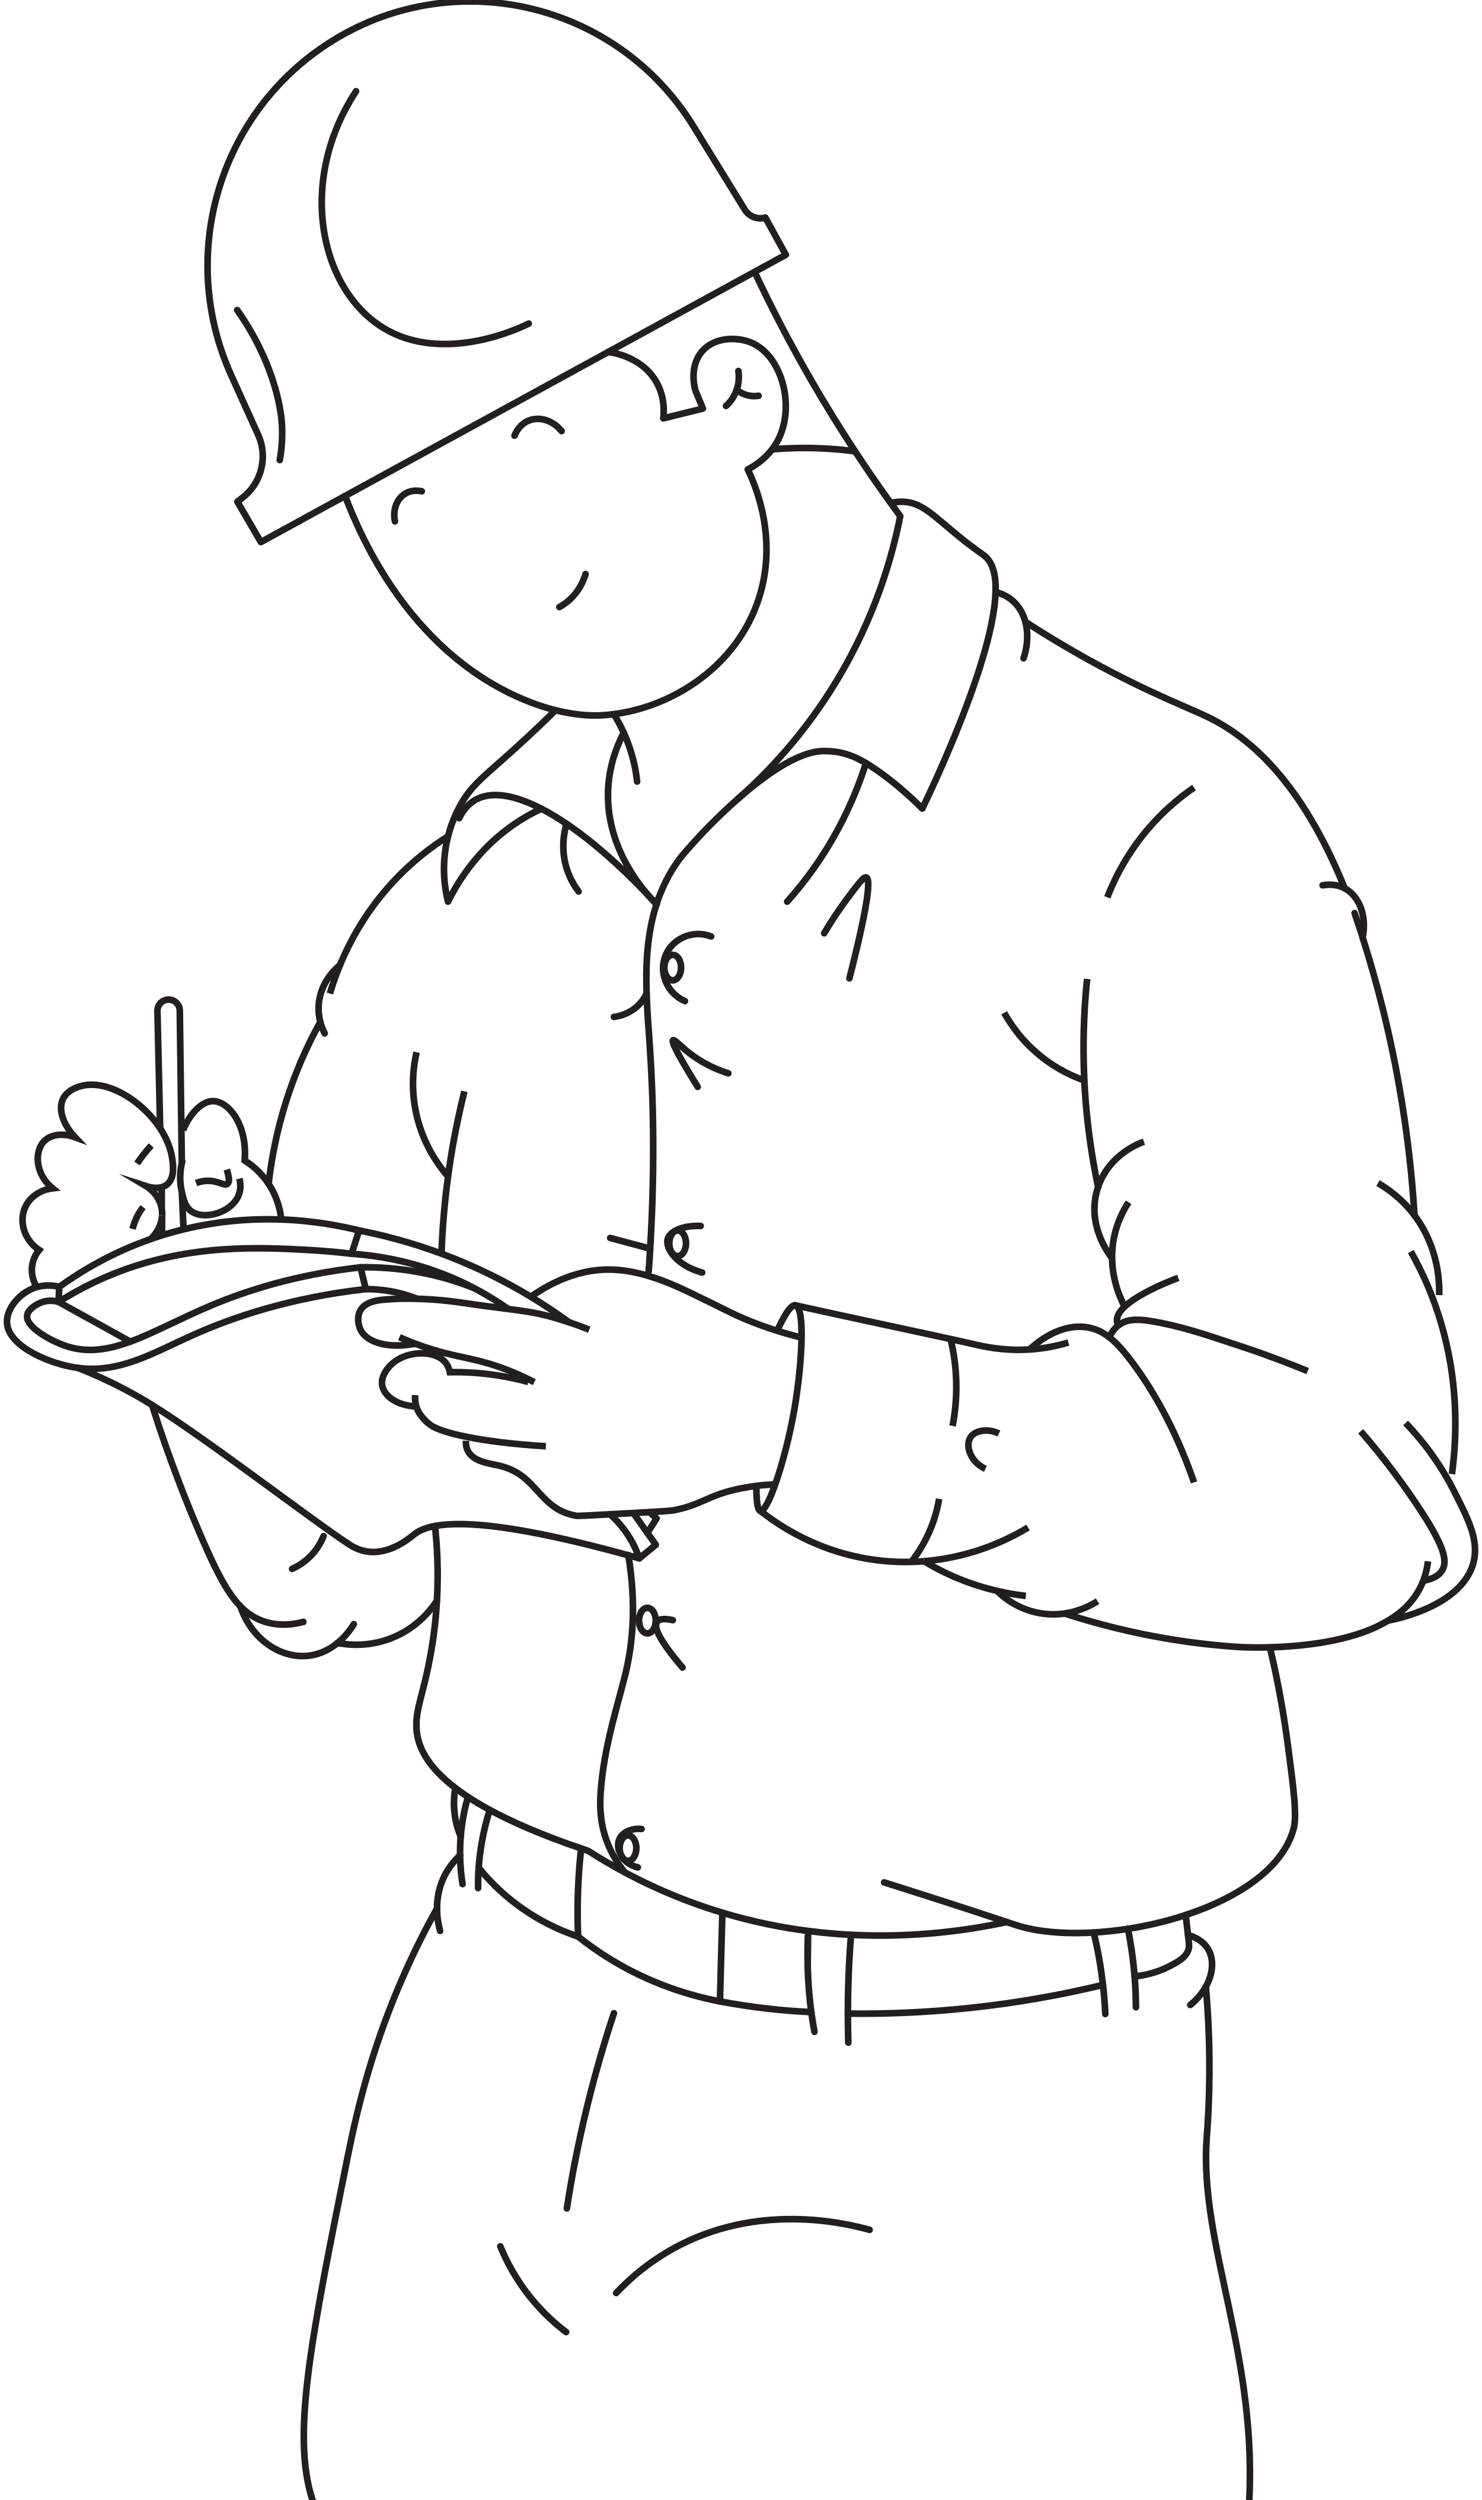 <svg width="134" height="226" viewBox="0 0 134 226" fill="none" xmlns="http://www.w3.org/2000/svg">
<path d="M31.203 44.831C32.702 48.789 37.003 58.469 46.59 62.894C47.951 63.523 49.176 63.933 50.232 64.198C52.29 64.716 53.715 64.688 54.294 64.662C54.691 64.644 55.093 64.608 55.498 64.554C60.87 63.868 66.654 60.193 68.625 54.06C70.39 48.56 68.238 43.728 67.61 42.436C68.168 42.143 69.078 41.578 69.811 40.617C70.021 40.349 70.214 40.05 70.38 39.718C71.931 36.643 70.665 32.068 67.879 30.95C66.633 30.45 64.552 30.427 63.42 31.834C62.31 33.205 62.812 35.066 62.879 35.3L63.556 36.931C62.361 37.225 61.167 37.519 59.973 37.816C60.042 37.248 60.111 35.988 59.432 34.687C58.128 32.197 55.26 31.847 54.988 31.818" stroke="#231F20" stroke-width="0.6" stroke-linecap="round" stroke-linejoin="round"/>
<path d="M68.285 24.695C69.759 27.822 71.468 31.125 73.454 34.553C74.733 36.757 76.027 38.837 77.319 40.8C78.395 42.439 79.474 43.999 80.538 45.473C80.825 45.872 81.112 46.264 81.396 46.651" stroke="#231F20" stroke-width="0.6" stroke-linecap="round" stroke-linejoin="round"/>
<path d="M55.5 64.557C55.79 65.02 56.102 65.58 56.4 66.234C56.612 66.704 56.817 67.222 56.999 67.788C57.345 68.863 57.52 69.84 57.609 70.644" stroke="#231F20" stroke-width="0.6" stroke-linecap="round" stroke-linejoin="round"/>
<path d="M69.812 40.617C71.358 40.488 73.093 40.444 74.979 40.568C75.797 40.619 76.578 40.699 77.319 40.8" stroke="#231F20" stroke-width="0.6" stroke-linecap="round" stroke-linejoin="round"/>
<path d="M65.648 36.693C65.884 36.479 66.297 36.046 66.561 35.368C66.579 35.324 66.594 35.278 66.609 35.234C66.868 34.487 66.809 33.837 66.763 33.533" stroke="#231F20" stroke-width="0.6" stroke-linecap="round" stroke-linejoin="round"/>
<path d="M68.588 35.774C68.391 35.805 68.121 35.825 67.811 35.774C67.222 35.681 66.812 35.395 66.609 35.232" stroke="#231F20" stroke-width="0.6" stroke-linecap="round" stroke-linejoin="round"/>
<path d="M50.578 54.874C50.919 54.686 51.365 54.385 51.795 53.923C52.503 53.16 52.808 52.349 52.944 51.885" stroke="#231F20" stroke-width="0.6" stroke-linecap="round" stroke-linejoin="round"/>
<path d="M46.52 39.377C46.602 39.173 46.955 38.364 47.806 38.019C48.775 37.622 50 37.99 50.779 38.969" stroke="#231F20" stroke-width="0.6" stroke-linecap="round" stroke-linejoin="round"/>
<path d="M38.141 44.408C37.928 44.362 37.272 44.246 36.655 44.612C35.883 45.065 35.489 46.078 35.709 47.127" stroke="#231F20" stroke-width="0.6" stroke-linecap="round" stroke-linejoin="round"/>
<path d="M66.707 72.222C69.278 69.964 72.686 66.454 75.689 61.469C79.17 55.686 80.687 50.269 81.399 46.65" stroke="#231F20" stroke-width="0.6" stroke-linecap="round" stroke-linejoin="round"/>
<path d="M59.364 81.727C58.513 84.353 58.377 87.131 58.464 89.819C58.518 91.466 58.654 93.079 58.756 94.605C59.064 99.167 59.241 105.267 58.787 112.867C58.749 113.532 58.703 114.207 58.654 114.893" stroke="#231F20" stroke-width="0.6" stroke-linecap="round" stroke-linejoin="round"/>
<path d="M80.539 45.472C80.78 45.41 81.211 45.327 81.736 45.358C83.42 45.459 84.427 46.644 86.739 48.518C88.23 49.729 88.792 50.033 89.12 50.33C89.806 50.948 90.063 52.077 90.019 53.51C89.842 59.572 84.34 71.125 83.392 73.089C82.587 72.285 80.785 70.561 78.679 69.216C78.553 69.136 78.425 69.056 78.3 68.981C77.531 68.522 76.754 68.164 75.788 67.991C75.788 67.991 75.094 67.868 74.368 67.891C72.085 67.96 69.071 70.143 66.706 72.221C64.696 73.989 63.151 75.682 62.913 75.945C62.136 76.808 61.747 77.238 61.493 77.576C60.511 78.885 59.83 80.282 59.363 81.723" stroke="#231F20" stroke-width="0.6" stroke-linecap="round" stroke-linejoin="round"/>
<path d="M58.555 80.863C58.911 81.273 59.2 81.567 59.362 81.727" stroke="#231F20" stroke-width="0.6" stroke-linecap="round" stroke-linejoin="round"/>
<path d="M56.395 66.234C55.803 67.371 55.152 69.013 55.003 71.051C54.67 75.662 57.125 79.2 58.545 80.85" stroke="#231F20" stroke-width="0.6" stroke-linecap="round" stroke-linejoin="round"/>
<path d="M50.233 64.203C48.303 66.092 46.704 67.546 45.628 68.502C43.598 70.303 42.57 71.097 41.622 72.785C41.509 72.989 41.325 73.329 41.127 73.79C40.92 74.27 40.694 74.878 40.515 75.592C40.477 75.739 40.441 75.891 40.407 76.048C39.897 78.437 40.241 80.429 40.507 81.501C41.473 79.566 43.285 76.69 46.525 74.478C47.358 73.912 48.178 73.46 48.952 73.102" stroke="#231F20" stroke-width="0.6" stroke-linecap="round" stroke-linejoin="round"/>
<path d="M41.52 73.957C41.924 73.125 42.427 72.628 42.939 72.326C44.364 71.486 46.461 71.816 48.949 73.102C49.674 73.476 50.435 73.929 51.222 74.463C53.498 75.999 55.994 78.171 58.544 80.849C58.547 80.852 58.552 80.857 58.554 80.862C58.823 81.143 59.092 81.429 59.361 81.723L59.385 81.749" stroke="#231F20" stroke-width="0.6" stroke-linecap="round" stroke-linejoin="round"/>
<path d="M90.019 53.512C90.535 53.646 91.145 53.901 91.672 54.401C92.177 54.878 92.526 55.501 92.713 56.21C92.98 57.2 92.931 58.354 92.552 59.499" stroke="#231F20" stroke-width="0.6" stroke-linecap="round" stroke-linejoin="round"/>
<path d="M92.711 56.209C93.457 56.691 94.564 57.395 95.93 58.206C102.444 62.075 107.119 63.809 109.177 64.799C112.944 66.611 117.667 70.608 121.588 80.296" stroke="#231F20" stroke-width="0.6" stroke-linecap="round" stroke-linejoin="round"/>
<path d="M119.586 80.024C120.045 79.944 120.834 79.893 121.59 80.295C122.905 80.998 123.602 82.797 123.21 84.743" stroke="#231F20" stroke-width="0.6" stroke-linecap="round" stroke-linejoin="round"/>
<path d="M122.48 82.535C122.726 83.257 122.97 83.991 123.208 84.744C123.867 86.816 124.492 89.004 125.061 91.308C126.742 98.117 127.56 104.395 127.898 109.864" stroke="#231F20" stroke-width="0.6" stroke-linecap="round" stroke-linejoin="round"/>
<path d="M98.297 88.486C98.056 90.798 97.92 93.398 97.992 96.236C98.097 100.457 98.63 104.182 99.289 107.292C99.299 107.349 99.312 107.408 99.325 107.465" stroke="#231F20" stroke-width="0.6" stroke-miterlimit="10"/>
<path d="M90.793 91.545C91.339 92.524 92.341 94.037 94.037 95.418C95.542 96.645 97.015 97.3 98.017 97.653" stroke="#231F20" stroke-width="0.6" stroke-miterlimit="10"/>
<path d="M103.433 103.201C103.102 103.312 100.306 104.307 99.289 107.291C98.13 110.693 100.363 113.497 100.552 113.727C100.555 113.732 100.557 113.734 100.56 113.737" stroke="#231F20" stroke-width="0.6" stroke-miterlimit="10"/>
<path d="M102.046 108.674C101.587 109.372 101.016 110.439 100.729 111.833C100.593 112.496 100.542 113.132 100.552 113.728C100.58 115.833 101.347 117.457 101.682 118.099" stroke="#231F20" stroke-width="0.6" stroke-miterlimit="10"/>
<path d="M124.59 106.941C125.487 107.457 126.776 108.364 127.901 109.864C130.09 112.779 130.161 115.951 130.133 117.067" stroke="#231F20" stroke-width="0.6" stroke-miterlimit="10"/>
<path d="M127.562 113.127C128.247 114.343 128.928 115.738 129.528 117.312C129.667 117.673 129.8 118.047 129.928 118.428C131.958 124.423 131.742 129.817 131.281 133.245" stroke="#231F20" stroke-width="0.6" stroke-miterlimit="10"/>
<path d="M127.089 128.623C128.142 129.716 129.526 131.339 130.792 133.53C131.005 133.893 131.213 134.275 131.415 134.672C132.781 137.347 133.734 139.223 133.24 141.197C132.215 145.287 125.797 146.439 125.508 146.486" stroke="#231F20" stroke-width="0.6" stroke-miterlimit="10"/>
<path d="M123.031 129.371C125.297 131.979 126.98 134.317 128.17 136.1C130.54 139.657 130.93 141.072 130.399 141.945C130.038 142.541 129.307 142.778 128.69 142.881" stroke="#231F20" stroke-width="0.6" stroke-miterlimit="10"/>
<path d="M129.116 141.129C129.065 141.582 128.952 142.198 128.691 142.881C128.586 143.152 128.46 143.43 128.304 143.714C127.491 145.191 126.305 146.018 125.508 146.487C125.367 146.569 125.241 146.642 125.129 146.703C122.053 148.407 117.64 148.824 114.819 148.902C113.184 148.948 112.084 148.879 112.084 148.879C108.189 148.634 102.692 147.925 96.259 145.848C96.259 145.848 96.257 145.847 96.254 145.845" stroke="#231F20" stroke-width="0.6" stroke-miterlimit="10"/>
<path d="M118.236 123.933C117.101 123.469 115.93 123.015 114.72 122.572C114.72 122.572 113.882 122.247 112.245 121.711C109.702 120.879 107.609 120.111 104.989 119.583C103.106 119.204 101.983 119.132 101.122 119.802C100.687 120.139 100.443 120.567 100.305 120.882" stroke="#231F20" stroke-width="0.6" stroke-miterlimit="10"/>
<path d="M107.963 133.992C106.164 128.781 103.993 125.353 102.555 123.389C101.712 122.235 101.002 121.425 100.305 120.882C99.677 120.387 99.06 120.111 98.365 119.99C95.823 119.547 93.647 121.459 93.086 121.982" stroke="#231F20" stroke-width="0.6" stroke-miterlimit="10"/>
<path d="M83.547 141.121C88.267 140.742 91.686 138.845 92.955 138.072" stroke="#231F20" stroke-width="0.6" stroke-miterlimit="10"/>
<path d="M68.758 136.574C70.308 137.806 74.07 140.445 79.573 141.061C80.557 141.172 81.502 141.205 82.407 141.182C82.794 141.172 83.173 141.154 83.545 141.12" stroke="#231F20" stroke-width="0.6" stroke-miterlimit="10"/>
<path d="M96.606 121.351C96.032 121.523 95.143 121.755 94.038 121.894C93.713 121.936 93.395 121.964 93.085 121.982C90.719 122.131 88.892 121.701 87.954 121.485C87.365 121.351 86.696 121.198 85.95 121.036C82.639 120.309 77.831 119.299 71.927 117.995C71.862 117.98 71.798 117.967 71.734 117.951" stroke="#231F20" stroke-width="0.6" stroke-miterlimit="10"/>
<path d="M83.547 141.121H83.549C84.439 141.657 85.477 142.204 86.671 142.693C87.896 143.196 89.067 143.551 90.146 143.801C91.097 144.026 91.976 144.167 92.755 144.258" stroke="#231F20" stroke-width="0.6" stroke-miterlimit="10"/>
<path d="M90.144 143.801C90.626 144.278 91.951 145.461 94.037 145.819C94.845 145.958 95.593 145.942 96.259 145.847C97.802 145.62 98.899 144.953 99.242 144.731" stroke="#231F20" stroke-width="0.6" stroke-miterlimit="10"/>
<path d="M106.54 115.506C105.825 115.771 100.774 117.689 101 119.446C101.012 119.562 101.051 119.681 101.12 119.802" stroke="#231F20" stroke-width="0.6" stroke-miterlimit="10"/>
<path d="M100.121 81.112C100.67 79.69 101.582 77.785 103.094 75.808C104.798 73.582 106.625 72.105 107.961 71.188" stroke="#231F20" stroke-width="0.6" stroke-miterlimit="10"/>
<path d="M86.129 128.895C86.313 127.947 86.459 126.8 86.467 125.498C86.48 123.717 86.231 122.202 85.949 121.037" stroke="#231F20" stroke-width="0.6" stroke-miterlimit="10"/>
<path d="M84.913 135.486C84.815 136.066 84.667 136.708 84.439 137.391C83.888 139.045 83.083 140.308 82.406 141.182" stroke="#231F20" stroke-width="0.6" stroke-miterlimit="10"/>
<path d="M90.32 129.575C89.254 129.072 88.139 129.32 87.749 129.915C87.283 130.626 87.675 132.124 89.102 132.768" stroke="#231F20" stroke-width="0.6" stroke-miterlimit="10"/>
<path d="M72.478 120.908H72.476C71.912 120.771 71.156 120.573 70.269 120.292C69.859 120.165 69.423 120.019 68.962 119.854C66.576 119.001 65.446 118.302 63.691 117.475C62.586 116.957 60.451 115.782 58.006 115.16C57.05 114.916 56.046 114.758 55.039 114.756C53.737 114.756 51.128 115.003 47.996 117.217" stroke="#231F20" stroke-width="0.6" stroke-miterlimit="10"/>
<path d="M37.725 117.4C36.79 117.372 35.772 117.385 34.76 117.475C34.119 117.532 33.053 117.658 32.597 118.428C32.256 119.006 32.384 119.753 32.597 120.194C33.176 121.387 35.165 121.918 37.543 121.459C37.551 121.457 37.559 121.457 37.566 121.454" stroke="#231F20" stroke-width="0.6" stroke-miterlimit="10"/>
<path d="M53.28 120.194C52.811 120.006 52.193 119.771 51.458 119.524C51.181 119.431 50.886 119.338 50.576 119.243C48.834 118.712 47.837 118.565 45.958 118.323C44.913 118.189 43.593 118.024 41.722 117.748C41.391 117.699 39.756 117.457 37.727 117.4" stroke="#231F20" stroke-width="0.6" stroke-miterlimit="10"/>
<path d="M36.113 120.873C36.377 120.989 36.775 121.159 37.261 121.35C37.356 121.386 37.451 121.422 37.543 121.458C38.13 121.677 38.676 121.86 39.186 122.012C40.79 122.494 42.049 122.7 43.243 122.997C44.411 123.288 46.006 123.788 47.871 124.713C48.017 124.783 48.163 124.857 48.312 124.935" stroke="#231F20" stroke-width="0.6" stroke-miterlimit="10"/>
<path d="M47.773 124.918C46.907 124.684 45.935 124.467 44.867 124.308C43.309 124.073 41.891 124.014 40.677 124.034C40.625 123.779 40.518 123.449 40.272 123.153C39.985 122.805 39.557 122.568 39.062 122.442C37.786 122.109 36.069 122.498 35.169 123.56C34.99 123.771 34.426 124.436 34.559 125.225C34.728 126.222 35.956 127.07 37.642 127.13H37.645" stroke="#231F20" stroke-width="0.6" stroke-miterlimit="10"/>
<path d="M37.534 126.107C37.518 126.352 37.523 126.716 37.641 127.128C37.667 127.216 37.698 127.306 37.736 127.399C37.736 127.399 38.056 128.192 38.953 128.826C39.461 129.185 40.591 129.556 42.2 129.88C44.035 130.249 46.49 130.561 49.361 130.728" stroke="#231F20" stroke-width="0.6" stroke-miterlimit="10"/>
<path d="M42.129 130.236C42.116 130.461 42.129 130.78 42.28 131.102C42.767 132.131 44.235 132.275 45.12 132.478C48.679 133.298 48.62 136.391 52.116 137.017C52.234 137.038 53.215 136.986 55.16 136.878C55.258 136.873 55.358 136.867 55.46 136.862C56.124 136.826 56.724 136.795 57.262 136.764C57.816 136.733 58.305 136.708 58.73 136.682C60.042 136.605 60.768 136.553 60.986 136.507C63.63 135.955 64.043 135.107 67.07 134.52C67.539 134.427 67.982 134.36 68.387 134.308C69.071 134.226 69.65 134.195 70.091 134.179" stroke="#231F20" stroke-width="0.6" stroke-miterlimit="10"/>
<path d="M70.256 120.316C70.256 120.316 70.264 120.298 70.269 120.291C71.179 118.314 71.656 117.933 71.927 117.994C72.343 118.087 72.499 119.27 72.476 120.907C72.453 122.773 72.199 125.231 71.835 127.332C71.407 129.811 70.731 132.38 70.092 134.179C69.564 135.669 69.065 136.63 68.76 136.574C68.578 136.54 68.386 136.12 68.391 134.339" stroke="#231F20" stroke-width="0.6" stroke-miterlimit="10"/>
<path d="M51.461 119.524C50.446 118.782 49.29 118.001 47.996 117.217C46.535 116.333 44.895 115.449 43.075 114.622C41.997 114.13 40.941 113.699 39.921 113.321C37.138 112.287 34.598 111.64 32.466 111.223C32.24 111.926 32.015 112.627 31.789 113.331C34.272 113.498 37.75 114.058 41.523 115.777C41.976 115.985 42.412 116.199 42.83 116.416C44.016 117.037 45.062 117.689 45.961 118.323" stroke="#231F20" stroke-width="0.6" stroke-linecap="round" stroke-linejoin="round"/>
<path d="M42.828 116.416C41.539 115.906 39.94 115.39 38.074 115.029C35.973 114.625 34.105 114.527 32.598 114.553C32.757 115.21 32.915 115.867 33.072 116.524C33.72 116.522 34.499 116.571 35.371 116.728C36.303 116.898 37.095 117.15 37.726 117.4" stroke="#231F20" stroke-width="0.6" stroke-linecap="round" stroke-linejoin="round"/>
<path d="M13.621 112C13.954 111.884 14.298 111.771 14.646 111.663C14.682 111.652 14.718 111.639 14.754 111.629C15.374 111.438 15.986 111.271 16.591 111.124C19.826 110.335 22.834 110.139 25.43 110.232C28.413 110.335 30.853 110.822 32.463 111.222" stroke="#231F20" stroke-width="0.6" stroke-linecap="round" stroke-linejoin="round"/>
<path d="M31.789 113.331C30.903 113.223 29.565 113.081 27.938 112.991C23.389 112.738 17.384 112.465 10.905 114.893C9.511 115.416 7.538 116.272 5.293 117.682L5.362 116.321C7.32 114.908 10.08 113.241 13.622 112.004" stroke="#231F20" stroke-width="0.6" stroke-linecap="round" stroke-linejoin="round"/>
<path d="M5.293 117.682C7.459 118.877 9.621 120.073 11.784 121.272" stroke="#231F20" stroke-width="0.6" stroke-linecap="round" stroke-linejoin="round"/>
<path d="M5.29 117.681C5.072 117.614 4.518 117.478 3.872 117.681C3.273 117.867 2.532 118.362 2.453 118.903C2.301 119.929 4.511 121.153 5.83 121.622C7.811 122.328 9.716 122.029 11.781 121.272C13.983 120.465 16.363 119.14 19.213 117.952C22.255 116.684 26.709 115.215 32.596 114.553" stroke="#231F20" stroke-width="0.6" stroke-linecap="round" stroke-linejoin="round"/>
<path d="M7.047 123.644C10.855 124.147 13.825 122.289 17.459 120.67C21.027 119.08 26.18 117.299 33.072 116.523" stroke="#231F20" stroke-width="0.6" stroke-linecap="round" stroke-linejoin="round"/>
<path d="M5.36 116.319C4.999 116.229 4.215 116.085 3.32 116.345C3.213 116.376 3.105 116.412 2.995 116.456C1.647 116.989 0.599 118.342 0.63 119.515C0.681 121.572 4.064 123.087 6.439 123.546C6.644 123.585 6.844 123.618 7.044 123.644" stroke="#231F20" stroke-width="0.6" stroke-linecap="round" stroke-linejoin="round"/>
<path d="M7.043 123.645H7.046C10.029 124.82 12.274 126.083 13.739 126.992C18.604 130.005 27.955 137.214 31.515 139.567C31.781 139.742 32.373 140.123 33.206 140.247C35.295 140.554 37.102 138.969 37.463 138.683C37.873 138.36 38.468 138.098 39.326 137.938C41.966 137.44 47.076 137.909 56.809 140.582C57.137 140.67 57.471 140.762 57.809 140.858C57.617 140.304 57.322 139.616 56.863 138.886C56.289 137.982 55.659 137.324 55.159 136.881" stroke="#231F20" stroke-width="0.6" stroke-linecap="round" stroke-linejoin="round"/>
<path d="M57.262 136.766C57.685 137.364 58.11 137.961 58.535 138.559C58.787 138.918 59.043 139.276 59.297 139.634C58.802 140.041 58.305 140.451 57.81 140.858" stroke="#231F20" stroke-width="0.6" stroke-linecap="round" stroke-linejoin="round"/>
<path d="M58.73 136.684C58.943 136.874 59.153 137.065 59.363 137.256C59.086 137.691 58.812 138.127 58.535 138.56" stroke="#231F20" stroke-width="0.6" stroke-linecap="round" stroke-linejoin="round"/>
<path d="M16.513 104.834C16.49 104.919 16.467 105.014 16.442 105.12C16.39 105.355 16.339 105.638 16.314 105.96C16.27 106.476 16.288 107.089 16.444 107.757C16.608 108.46 16.752 109.068 17.257 109.455C18.42 110.349 20.957 109.617 21.583 108.027C21.805 107.46 21.736 106.901 21.649 106.532" stroke="#231F20" stroke-width="0.6" stroke-miterlimit="10"/>
<path d="M16.555 102.147C17.172 100.665 18.246 99.516 19.284 99.531C20.683 99.552 22.385 101.699 22.124 104.9C22.654 105.232 23.543 105.887 24.284 107.008C25.15 108.315 25.368 109.585 25.432 110.232" stroke="#231F20" stroke-width="0.6" stroke-miterlimit="10"/>
<path d="M14.657 109.866C14.668 109.673 14.657 109.467 14.621 109.25C14.399 107.946 13.358 107.305 13.202 107.212C13.384 107.271 14.035 107.475 14.627 107.31C14.791 107.263 14.952 107.189 15.096 107.075C15.454 106.789 15.595 106.349 15.634 105.905C15.677 105.444 15.608 104.983 15.567 104.697C15.434 103.782 15.044 102.856 14.483 102.001C12.822 99.47 9.675 97.534 7.323 98.171C7.066 98.241 6.1 98.504 5.7 99.328C5.244 100.264 5.675 101.617 6.782 102.795C5.749 102.411 4.637 102.516 4.009 103.135C3.092 104.039 3.158 106.111 4.755 107.415C3.635 107.542 2.666 108.209 2.254 109.183C1.705 110.472 2.21 112.106 3.538 112.99C3.358 113.206 3.048 113.647 2.928 114.281C2.733 115.32 3.192 116.132 3.322 116.346" stroke="#231F20" stroke-width="0.6" stroke-miterlimit="10"/>
<path d="M13.621 112.003C13.621 112.003 13.624 112.003 13.624 112C13.7 111.933 14.582 111.119 14.656 109.887" stroke="#231F20" stroke-width="0.6" stroke-miterlimit="10"/>
<path d="M12.391 105.174C12.552 104.932 12.732 104.682 12.931 104.427C13.182 104.102 13.431 103.808 13.675 103.543" stroke="#231F20" stroke-width="0.6" stroke-miterlimit="10"/>
<path d="M12.933 109.113C12.797 109.291 12.658 109.492 12.525 109.727C12.241 110.227 12.079 110.703 11.984 111.085" stroke="#231F20" stroke-width="0.6" stroke-miterlimit="10"/>
<path d="M17.727 106.941C17.962 106.848 18.342 106.735 18.808 106.735C19.759 106.74 20.289 107.227 20.566 107.008C20.702 106.9 20.797 106.606 20.5 105.717" stroke="#231F20" stroke-width="0.6" stroke-miterlimit="10"/>
<path d="M14.481 102.002L14.235 91.386C14.224 90.847 14.634 90.396 15.17 90.36C15.175 90.36 15.183 90.36 15.188 90.358C15.762 90.319 16.249 90.773 16.257 91.347L16.4 102.151L16.441 105.12" stroke="#231F20" stroke-width="0.6" stroke-miterlimit="10"/>
<path d="M16.594 111.124C16.545 110.001 16.494 108.88 16.445 107.756" stroke="#231F20" stroke-width="0.6" stroke-miterlimit="10"/>
<path d="M14.626 107.307C14.624 107.959 14.624 108.603 14.621 109.25" stroke="#231F20" stroke-width="0.6" stroke-miterlimit="10"/>
<path d="M14.648 111.664C14.651 111.073 14.654 110.478 14.656 109.888V109.867" stroke="#231F20" stroke-width="0.6" stroke-miterlimit="10"/>
<path d="M37.667 95.111C37.416 96.212 37.157 98.003 37.533 100.142C38.087 103.302 39.707 105.418 40.514 106.343" stroke="#231F20" stroke-width="0.6" stroke-miterlimit="10"/>
<path d="M41.991 98.648C41.645 100.027 41.328 101.478 41.046 102.999C40.835 104.138 40.659 105.256 40.513 106.344C40.177 108.816 39.995 111.151 39.918 113.321" stroke="#231F20" stroke-width="0.6" stroke-miterlimit="10"/>
<path d="M40.515 75.592C39.026 76.53 37.245 77.87 35.507 79.751C33.126 82.329 31.655 85.022 30.743 87.231C30.341 88.202 30.046 89.078 29.828 89.81" stroke="#231F20" stroke-width="0.6" stroke-miterlimit="10"/>
<path d="M30.743 87.231C30.459 87.46 28.96 88.72 28.816 90.831C28.775 91.418 28.849 91.942 28.962 92.375C29.08 92.828 29.239 93.184 29.357 93.413" stroke="#231F20" stroke-width="0.6" stroke-linecap="round" stroke-linejoin="round"/>
<path d="M28.962 92.375C28.28 93.602 27.609 94.965 26.989 96.473C25.374 100.403 24.626 104.05 24.285 107.008" stroke="#231F20" stroke-width="0.6" stroke-linecap="round" stroke-linejoin="round"/>
<path d="M21.738 145.201C22.397 145.874 23.122 146.338 23.983 146.603C25.326 147.016 26.587 146.825 27.43 146.603" stroke="#231F20" stroke-width="0.6" stroke-linecap="round" stroke-linejoin="round"/>
<path d="M13.742 126.992C15.336 132.005 16.974 136.1 18.304 139.159C19.524 141.958 20.513 143.943 21.738 145.198" stroke="#231F20" stroke-width="0.6" stroke-linecap="round" stroke-linejoin="round"/>
<path d="M21.738 145.197C22.712 148.169 25.39 149.97 27.938 149.658C29.011 149.527 29.875 149.042 30.526 148.506C31.397 147.79 31.887 146.983 31.992 146.805" stroke="#231F20" stroke-width="0.6" stroke-linecap="round" stroke-linejoin="round"/>
<path d="M30.523 148.506C31.274 148.656 33.389 148.975 35.741 147.926C37.927 146.95 39.083 145.339 39.506 144.682" stroke="#231F20" stroke-width="0.6" stroke-linecap="round" stroke-linejoin="round"/>
<path d="M26.414 141.81C26.852 141.614 27.572 141.225 28.239 140.485C28.787 139.877 29.087 139.266 29.254 138.854" stroke="#231F20" stroke-width="0.6" stroke-linecap="round" stroke-linejoin="round"/>
<path d="M56.496 169.246C58.331 170.228 60.366 171.166 62.606 171.988C63.516 172.321 64.418 172.622 65.312 172.89C67.985 173.697 70.586 174.223 73.07 174.542C74.4 174.715 75.694 174.828 76.947 174.89C82.764 175.189 87.695 174.447 91.022 173.736" stroke="#231F20" stroke-width="0.6" stroke-linecap="round" stroke-linejoin="round"/>
<path d="M39.329 137.938C39.519 139.662 39.662 141.968 39.508 144.682C39.429 146.102 39.267 147.633 38.988 149.251C38.288 153.293 37.514 154.475 37.668 156.388C37.791 157.903 38.645 159.684 41.172 161.62C41.52 161.888 41.899 162.158 42.315 162.431C42.901 162.815 43.555 163.207 44.285 163.601C46.369 164.73 49.067 165.898 52.542 167.083C52.753 167.153 52.965 167.225 53.181 167.297C54.201 167.952 55.305 168.606 56.497 169.243" stroke="#231F20" stroke-width="0.6" stroke-linecap="round" stroke-linejoin="round"/>
<path d="M79.945 170.152C80.794 170.42 82.144 170.845 83.797 171.376C87.262 172.484 89.748 173.309 91.024 173.734C91.47 173.884 91.77 173.982 91.908 174.026C93.784 174.626 96.245 174.835 98.897 174.68C99.907 174.621 100.947 174.51 101.99 174.348C103.748 174.075 105.522 173.657 107.205 173.1C111.931 171.541 115.955 168.905 116.952 165.361C117.287 164.165 117.006 162.013 116.444 157.714C115.952 153.954 115.301 150.911 114.819 148.9" stroke="#231F20" stroke-width="0.6" stroke-linecap="round" stroke-linejoin="round"/>
<path d="M56.812 140.58C57.581 145.165 57.163 148.68 56.594 151.121C55.984 153.739 54.534 157.984 54.296 162.27C54.249 163.128 54.216 164.62 54.836 166.347C55.313 167.669 55.997 168.638 56.497 169.244H56.5" stroke="#231F20" stroke-width="0.6" stroke-linecap="round" stroke-linejoin="round"/>
<path d="M71.176 81.502C71.983 80.6 72.806 79.582 73.61 78.443C76.004 75.052 77.429 71.709 78.3 68.982" stroke="#231F20" stroke-width="0.6" stroke-linecap="round" stroke-linejoin="round"/>
<path d="M52.317 80.584C51.966 80.123 51.541 79.442 51.253 78.545C50.672 76.733 51.023 75.154 51.223 74.463" stroke="#231F20" stroke-width="0.6" stroke-linecap="round" stroke-linejoin="round"/>
<path d="M74.523 84.358C74.977 83.582 75.648 82.513 76.551 81.299C77.578 79.917 78.091 79.227 78.324 79.312C78.683 79.438 78.66 81.134 76.804 88.435" stroke="#231F20" stroke-width="0.6" stroke-linecap="round" stroke-linejoin="round"/>
<path d="M64.3 84.647C62.575 83.979 60.66 84.902 60.109 86.549C59.599 88.069 60.371 89.824 61.934 90.492" stroke="#231F20" stroke-width="0.6" stroke-linecap="round" stroke-linejoin="round"/>
<path d="M63.352 110.815C61.868 110.748 60.602 111.24 60.379 111.969C60.11 112.843 61.225 114.418 63.488 115.028" stroke="#231F20" stroke-width="0.6" stroke-linecap="round" stroke-linejoin="round"/>
<path d="M55.172 111.902C56.376 112.224 57.581 112.547 58.785 112.866" stroke="#231F20" stroke-width="0.6" stroke-linecap="round" stroke-linejoin="round"/>
<path d="M55.512 91.919C55.891 91.87 56.798 91.7 57.608 90.968C58.057 90.561 58.315 90.125 58.464 89.818H58.467" stroke="#231F20" stroke-width="0.6" stroke-linecap="round" stroke-linejoin="round"/>
<path d="M65.854 97.017C64.821 96.692 63.432 96.105 62.069 94.979C61.423 94.442 60.969 93.94 60.854 94.028C60.721 94.123 61.051 94.968 63.084 98.241" stroke="#231F20" stroke-width="0.6" stroke-linecap="round" stroke-linejoin="round"/>
<path d="M60.833 146.447C60.077 146.282 59.605 146.326 59.413 146.584C59.028 147.102 59.795 148.486 61.712 150.73" stroke="#231F20" stroke-width="0.6" stroke-linecap="round" stroke-linejoin="round"/>
<path d="M56.43 168.072C56.724 168.402 57.145 168.67 57.673 168.794" stroke="#231F20" stroke-width="0.6" stroke-linecap="round" stroke-linejoin="round"/>
<path d="M58.011 165.325C57.081 165.225 56.243 165.65 55.984 166.279C55.81 166.701 55.882 167.248 56.174 167.732C56.243 167.848 56.328 167.962 56.423 168.067" stroke="#231F20" stroke-width="0.6" stroke-linecap="round" stroke-linejoin="round"/>
<path d="M56.173 167.733C56.081 167.543 56.027 167.308 56.027 167.053C56.027 166.416 56.366 165.898 56.781 165.898C57.196 165.898 57.537 166.416 57.537 167.053C57.537 167.69 57.199 168.208 56.781 168.208C56.655 168.208 56.535 168.159 56.43 168.074C56.427 168.074 56.425 168.071 56.422 168.068C56.325 167.986 56.24 167.873 56.173 167.733Z" stroke="#231F20" stroke-width="0.6" stroke-linecap="round" stroke-linejoin="round"/>
<path d="M59.291 146.486C59.291 147.125 58.952 147.641 58.537 147.641C58.122 147.641 57.781 147.125 57.781 146.486C57.781 145.847 58.12 145.334 58.537 145.334C58.955 145.334 59.291 145.849 59.291 146.486Z" stroke="#231F20" stroke-width="0.6" stroke-linecap="round" stroke-linejoin="round"/>
<path d="M61.272 113.54C61.689 113.54 62.028 113.023 62.028 112.385C62.028 111.747 61.689 111.23 61.272 111.23C60.854 111.23 60.516 111.747 60.516 112.385C60.516 113.023 60.854 113.54 61.272 113.54Z" stroke="#231F20" stroke-width="0.6" stroke-linecap="round" stroke-linejoin="round"/>
<path d="M61.582 87.461C61.582 88.098 61.242 88.613 60.826 88.613C60.411 88.613 60.07 88.098 60.07 87.461C60.07 86.825 60.409 86.307 60.826 86.307C61.244 86.307 61.582 86.822 61.582 87.461Z" stroke="#231F20" stroke-width="0.6" stroke-linecap="round" stroke-linejoin="round"/>
<path d="M52.542 167.084C52.45 167.937 52.373 168.826 52.319 169.746C52.209 171.63 52.204 173.403 52.268 175.048C53.15 175.751 54.144 176.46 55.259 177.138C58.87 179.336 62.376 180.385 65.095 180.911C65.166 178.238 65.241 175.563 65.315 172.89" stroke="#231F20" stroke-width="0.6" stroke-linecap="round" stroke-linejoin="round"/>
<path d="M76.703 184.637C76.685 184.008 76.672 183.372 76.667 182.727C76.664 182.488 76.664 182.251 76.664 182.013C76.664 179.537 76.767 177.161 76.948 174.893" stroke="#231F20" stroke-width="0.6" stroke-linecap="round" stroke-linejoin="round"/>
<path d="M98.894 174.682C99.243 176.143 99.538 177.723 99.727 179.419C99.776 179.813 99.815 180.215 99.848 180.622C99.889 181.104 99.92 181.581 99.94 182.047" stroke="#231F20" stroke-width="0.6" stroke-linecap="round" stroke-linejoin="round"/>
<path d="M101.988 174.348C102.247 175.649 102.465 177.09 102.588 178.652C102.601 178.786 102.611 178.92 102.621 179.056C102.678 179.884 102.703 180.677 102.708 181.435" stroke="#231F20" stroke-width="0.6" stroke-linecap="round" stroke-linejoin="round"/>
<path d="M73.03 177.422C73.046 176.461 73.058 175.502 73.071 174.541C73.071 174.536 72.902 177.025 73.153 180.007C73.21 180.69 73.279 181.317 73.353 181.876C73.453 182.587 73.556 183.19 73.643 183.657" stroke="#231F20" stroke-width="0.6" stroke-linecap="round" stroke-linejoin="round"/>
<path d="M44.283 163.602C44.004 164.478 43.743 165.488 43.548 166.619C43.415 167.398 43.33 168.135 43.281 168.826C43.235 169.485 43.222 170.101 43.228 170.663" stroke="#231F20" stroke-width="0.6" stroke-linecap="round" stroke-linejoin="round"/>
<path d="M42.312 162.432C42.033 163.396 41.769 164.602 41.656 166.006C41.607 166.604 41.592 167.171 41.599 167.705C41.612 168.697 41.707 169.573 41.822 170.305" stroke="#231F20" stroke-width="0.6" stroke-linecap="round" stroke-linejoin="round"/>
<path d="M43.281 168.826C43.958 169.664 44.811 170.581 45.88 171.478C48.212 173.439 50.575 174.481 52.266 175.048" stroke="#231F20" stroke-width="0.6" stroke-linecap="round" stroke-linejoin="round"/>
<path d="M41.171 161.619C41.066 162.196 40.981 163.039 41.117 164.034C41.227 164.854 41.45 165.521 41.658 166.006" stroke="#231F20" stroke-width="0.6" stroke-linecap="round" stroke-linejoin="round"/>
<path d="M41.599 167.705C41.158 168.11 40.623 168.708 40.2 169.543C39.672 170.589 39.516 171.633 39.516 172.506C39.516 173.45 39.7 174.195 39.795 174.537" stroke="#231F20" stroke-width="0.6" stroke-linecap="round" stroke-linejoin="round"/>
<path d="M55.511 181.98C54.652 184.571 53.822 187.395 53.079 190.444C52.284 193.694 51.692 196.766 51.254 199.619" stroke="#231F20" stroke-width="0.6" stroke-linecap="round" stroke-linejoin="round"/>
<path d="M65.094 180.91C66.462 181.168 67.936 181.397 69.502 181.573C70.85 181.722 72.139 181.82 73.354 181.877H73.359" stroke="#231F20" stroke-width="0.6" stroke-linecap="round" stroke-linejoin="round"/>
<path d="M76.664 182.013C79.962 182.054 83.65 181.926 87.651 181.503C92.151 181.029 96.2 180.268 99.729 179.418" stroke="#231F20" stroke-width="0.6" stroke-linecap="round" stroke-linejoin="round"/>
<path d="M102.59 178.653C104.004 178.506 105.04 178.081 105.663 177.766C106.475 177.354 107.293 176.926 107.487 176.135C107.539 175.926 107.5 175.586 107.421 174.911C107.41 174.831 107.228 173.295 107.205 173.102" stroke="#231F20" stroke-width="0.6" stroke-linecap="round" stroke-linejoin="round"/>
<path d="M107.422 174.91C107.909 175.049 108.772 175.39 109.247 176.201C109.772 177.101 109.698 178.377 109.034 179.572C108.708 180.163 108.237 180.735 107.624 181.232" stroke="#231F20" stroke-width="0.6" stroke-linecap="round" stroke-linejoin="round"/>
<path d="M109.031 179.572C109.113 180.492 109.246 182.177 109.313 184.291C109.457 188.971 109.167 192.44 109.108 193.262C108.416 203.043 113.898 213.068 112.893 227.044C112.452 233.193 112.235 236.57 110.259 239.685C98.485 258.254 35.992 250.118 28.237 225.923C26.372 220.096 28.076 211.638 31.482 194.723C32.379 190.278 33.758 184.667 36.654 178.206C37.722 175.817 38.75 173.876 39.516 172.505C39.516 172.503 39.519 172.503 39.519 172.5" stroke="#231F20" stroke-width="0.6" stroke-linecap="round" stroke-linejoin="round"/>
<path d="M55.715 207.265C56.996 205.912 58.724 204.423 60.986 203.188C68.475 199.103 76.207 200.889 78.629 201.557" stroke="#231F20" stroke-width="0.6" stroke-linecap="round" stroke-linejoin="round"/>
<path d="M45.238 203.051C45.766 204.334 46.635 206.053 48.078 207.808C49.157 209.123 50.261 210.097 51.187 210.798" stroke="#231F20" stroke-width="0.6" stroke-linecap="round" stroke-linejoin="round"/>
<path d="M68.225 24.576L71.054 23.03L69.201 19.667C69.05 19.711 68.893 19.734 68.74 19.734C68.183 19.734 67.65 19.445 67.346 18.953L62.717 11.44C55.708 0.059 40.764 -3.306 29.596 3.979C22.653 8.508 18.766 16.149 18.766 24.03C18.766 27.355 19.458 30.721 20.903 33.914L23.338 39.297C24.232 41.274 23.668 43.612 21.966 44.954L21.464 45.351L23.586 48.998L31.205 44.831L54.99 31.818L68.225 24.576Z" stroke="#231F20" stroke-width="0.6" stroke-linecap="round" stroke-linejoin="round"/>
<path d="M32.193 8.248C26.868 16.364 28.902 25.995 34.525 29.556C40.122 33.103 47.408 29.456 47.808 29.25" stroke="#231F20" stroke-width="0.6" stroke-linecap="round" stroke-linejoin="round"/>
<path d="M21.445 28.027C23.162 30.453 24.082 32.651 24.587 34.143C25.387 36.506 25.479 38.071 25.5 38.527C25.556 39.79 25.43 40.844 25.297 41.586" stroke="#231F20" stroke-width="0.6" stroke-linecap="round" stroke-linejoin="round"/>
</svg>
